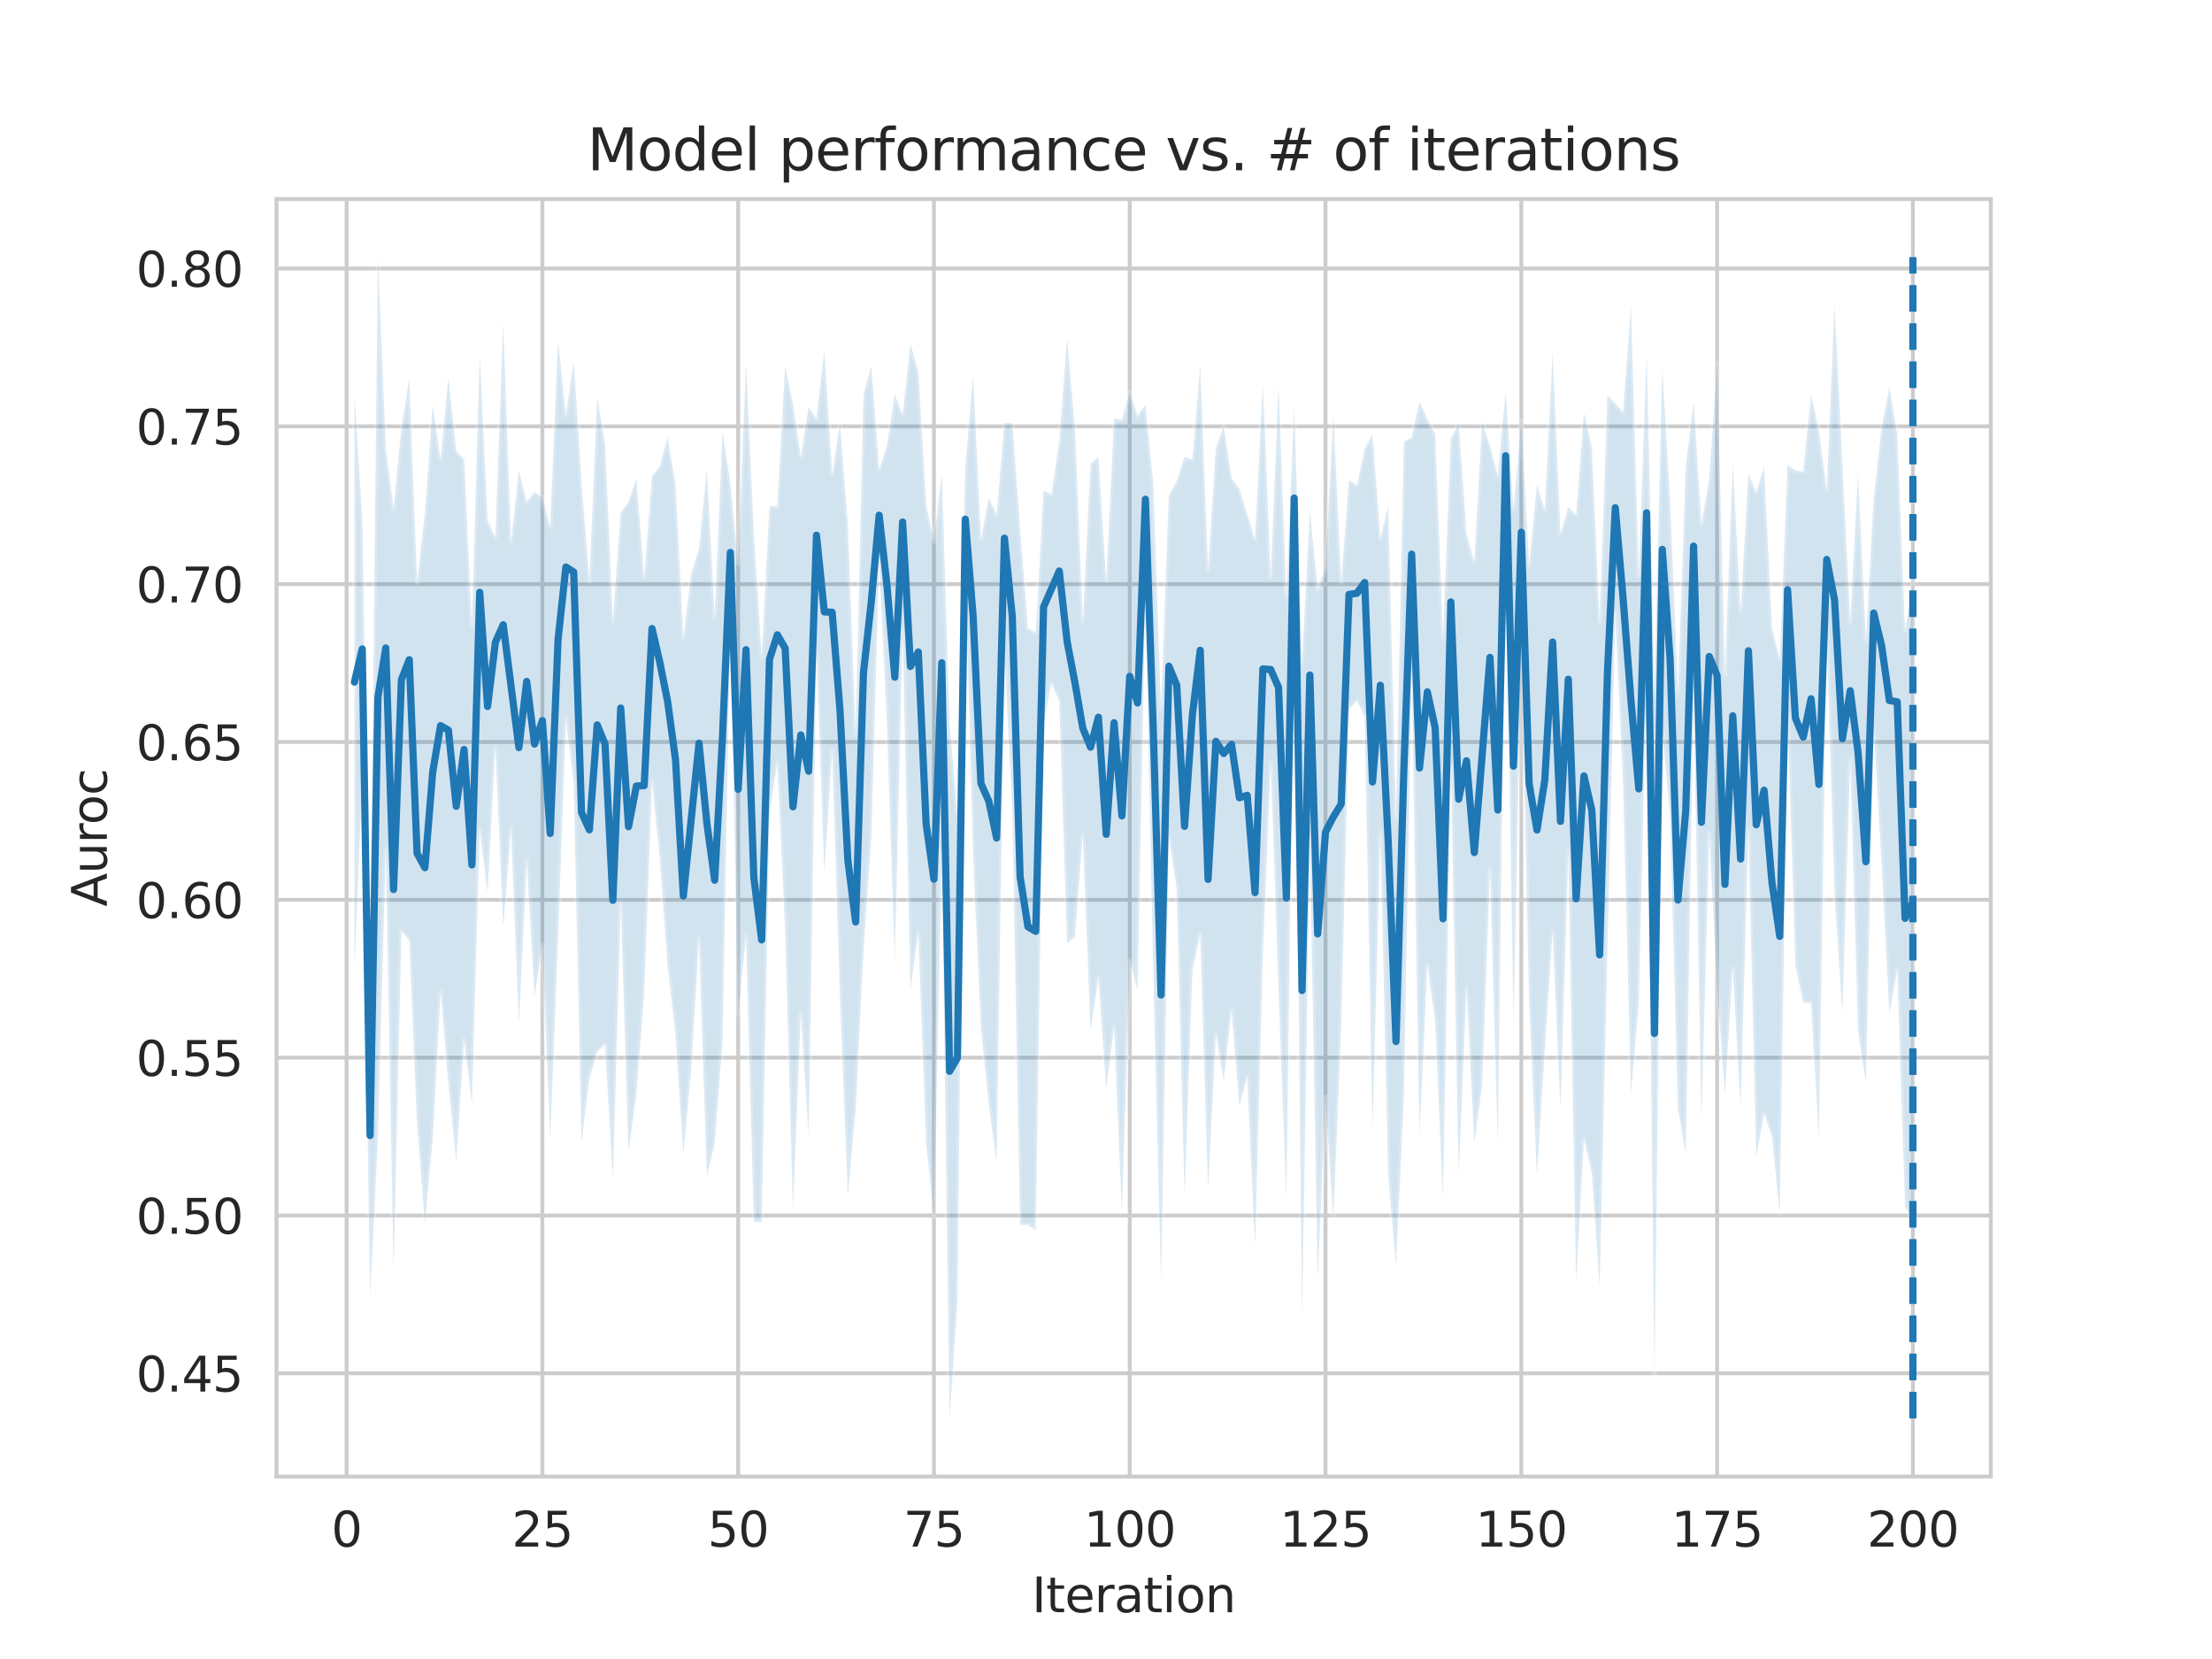 <?xml version="1.0" encoding="utf-8" standalone="no"?>
<!DOCTYPE svg PUBLIC "-//W3C//DTD SVG 1.1//EN"
  "http://www.w3.org/Graphics/SVG/1.1/DTD/svg11.dtd">
<svg xmlns:xlink="http://www.w3.org/1999/xlink" width="460.8pt" height="345.6pt" viewBox="0 0 460.8 345.6" xmlns="http://www.w3.org/2000/svg" version="1.1">
 <defs>
  <style type="text/css">*{stroke-linejoin: round; stroke-linecap: butt}</style>
 </defs>
 <g id="figure_1">
  <g id="patch_1">
   <path d="M 0 345.6 
L 460.8 345.6 
L 460.8 0 
L 0 0 
z
" style="fill: #ffffff"/>
  </g>
  <g id="axes_1">
   <g id="patch_2">
    <path d="M 57.6 307.584 
L 414.72 307.584 
L 414.72 41.472 
L 57.6 41.472 
z
" style="fill: #ffffff"/>
   </g>
   <g id="matplotlib.axis_1">
    <g id="xtick_1">
     <g id="line2d_1">
      <path d="M 72.201 307.584 
L 72.201 41.472 
" clip-path="url(#p28a720a094)" style="fill: none; stroke: #cccccc; stroke-width: 0.8; stroke-linecap: round"/>
     </g>
     <g id="text_1">
      <!-- 0 -->
      <g style="fill: #262626" transform="translate(69.02 322.182)scale(0.1 -0.1)">
       <defs>
        <path id="DejaVuSans-30" d="M 2034 4250 
Q 1547 4250 1301 3770 
Q 1056 3291 1056 2328 
Q 1056 1369 1301 889 
Q 1547 409 2034 409 
Q 2525 409 2770 889 
Q 3016 1369 3016 2328 
Q 3016 3291 2770 3770 
Q 2525 4250 2034 4250 
z
M 2034 4750 
Q 2819 4750 3233 4129 
Q 3647 3509 3647 2328 
Q 3647 1150 3233 529 
Q 2819 -91 2034 -91 
Q 1250 -91 836 529 
Q 422 1150 422 2328 
Q 422 3509 836 4129 
Q 1250 4750 2034 4750 
z
" transform="scale(0.016)"/>
       </defs>
       <use xlink:href="#DejaVuSans-30"/>
      </g>
     </g>
    </g>
    <g id="xtick_2">
     <g id="line2d_2">
      <path d="M 112.987 307.584 
L 112.987 41.472 
" clip-path="url(#p28a720a094)" style="fill: none; stroke: #cccccc; stroke-width: 0.8; stroke-linecap: round"/>
     </g>
     <g id="text_2">
      <!-- 25 -->
      <g style="fill: #262626" transform="translate(106.625 322.182)scale(0.1 -0.1)">
       <defs>
        <path id="DejaVuSans-32" d="M 1228 531 
L 3431 531 
L 3431 0 
L 469 0 
L 469 531 
Q 828 903 1448 1529 
Q 2069 2156 2228 2338 
Q 2531 2678 2651 2914 
Q 2772 3150 2772 3378 
Q 2772 3750 2511 3984 
Q 2250 4219 1831 4219 
Q 1534 4219 1204 4116 
Q 875 4013 500 3803 
L 500 4441 
Q 881 4594 1212 4672 
Q 1544 4750 1819 4750 
Q 2544 4750 2975 4387 
Q 3406 4025 3406 3419 
Q 3406 3131 3298 2873 
Q 3191 2616 2906 2266 
Q 2828 2175 2409 1742 
Q 1991 1309 1228 531 
z
" transform="scale(0.016)"/>
        <path id="DejaVuSans-35" d="M 691 4666 
L 3169 4666 
L 3169 4134 
L 1269 4134 
L 1269 2991 
Q 1406 3038 1543 3061 
Q 1681 3084 1819 3084 
Q 2600 3084 3056 2656 
Q 3513 2228 3513 1497 
Q 3513 744 3044 326 
Q 2575 -91 1722 -91 
Q 1428 -91 1123 -41 
Q 819 9 494 109 
L 494 744 
Q 775 591 1075 516 
Q 1375 441 1709 441 
Q 2250 441 2565 725 
Q 2881 1009 2881 1497 
Q 2881 1984 2565 2268 
Q 2250 2553 1709 2553 
Q 1456 2553 1204 2497 
Q 953 2441 691 2322 
L 691 4666 
z
" transform="scale(0.016)"/>
       </defs>
       <use xlink:href="#DejaVuSans-32"/>
       <use xlink:href="#DejaVuSans-35" x="63.623"/>
      </g>
     </g>
    </g>
    <g id="xtick_3">
     <g id="line2d_3">
      <path d="M 153.773 307.584 
L 153.773 41.472 
" clip-path="url(#p28a720a094)" style="fill: none; stroke: #cccccc; stroke-width: 0.8; stroke-linecap: round"/>
     </g>
     <g id="text_3">
      <!-- 50 -->
      <g style="fill: #262626" transform="translate(147.41 322.182)scale(0.1 -0.1)">
       <use xlink:href="#DejaVuSans-35"/>
       <use xlink:href="#DejaVuSans-30" x="63.623"/>
      </g>
     </g>
    </g>
    <g id="xtick_4">
     <g id="line2d_4">
      <path d="M 194.559 307.584 
L 194.559 41.472 
" clip-path="url(#p28a720a094)" style="fill: none; stroke: #cccccc; stroke-width: 0.8; stroke-linecap: round"/>
     </g>
     <g id="text_4">
      <!-- 75 -->
      <g style="fill: #262626" transform="translate(188.196 322.182)scale(0.1 -0.1)">
       <defs>
        <path id="DejaVuSans-37" d="M 525 4666 
L 3525 4666 
L 3525 4397 
L 1831 0 
L 1172 0 
L 2766 4134 
L 525 4134 
L 525 4666 
z
" transform="scale(0.016)"/>
       </defs>
       <use xlink:href="#DejaVuSans-37"/>
       <use xlink:href="#DejaVuSans-35" x="63.623"/>
      </g>
     </g>
    </g>
    <g id="xtick_5">
     <g id="line2d_5">
      <path d="M 235.344 307.584 
L 235.344 41.472 
" clip-path="url(#p28a720a094)" style="fill: none; stroke: #cccccc; stroke-width: 0.8; stroke-linecap: round"/>
     </g>
     <g id="text_5">
      <!-- 100 -->
      <g style="fill: #262626" transform="translate(225.801 322.182)scale(0.1 -0.1)">
       <defs>
        <path id="DejaVuSans-31" d="M 794 531 
L 1825 531 
L 1825 4091 
L 703 3866 
L 703 4441 
L 1819 4666 
L 2450 4666 
L 2450 531 
L 3481 531 
L 3481 0 
L 794 0 
L 794 531 
z
" transform="scale(0.016)"/>
       </defs>
       <use xlink:href="#DejaVuSans-31"/>
       <use xlink:href="#DejaVuSans-30" x="63.623"/>
       <use xlink:href="#DejaVuSans-30" x="127.246"/>
      </g>
     </g>
    </g>
    <g id="xtick_6">
     <g id="line2d_6">
      <path d="M 276.13 307.584 
L 276.13 41.472 
" clip-path="url(#p28a720a094)" style="fill: none; stroke: #cccccc; stroke-width: 0.8; stroke-linecap: round"/>
     </g>
     <g id="text_6">
      <!-- 125 -->
      <g style="fill: #262626" transform="translate(266.586 322.182)scale(0.1 -0.1)">
       <use xlink:href="#DejaVuSans-31"/>
       <use xlink:href="#DejaVuSans-32" x="63.623"/>
       <use xlink:href="#DejaVuSans-35" x="127.246"/>
      </g>
     </g>
    </g>
    <g id="xtick_7">
     <g id="line2d_7">
      <path d="M 316.916 307.584 
L 316.916 41.472 
" clip-path="url(#p28a720a094)" style="fill: none; stroke: #cccccc; stroke-width: 0.8; stroke-linecap: round"/>
     </g>
     <g id="text_7">
      <!-- 150 -->
      <g style="fill: #262626" transform="translate(307.372 322.182)scale(0.1 -0.1)">
       <use xlink:href="#DejaVuSans-31"/>
       <use xlink:href="#DejaVuSans-35" x="63.623"/>
       <use xlink:href="#DejaVuSans-30" x="127.246"/>
      </g>
     </g>
    </g>
    <g id="xtick_8">
     <g id="line2d_8">
      <path d="M 357.702 307.584 
L 357.702 41.472 
" clip-path="url(#p28a720a094)" style="fill: none; stroke: #cccccc; stroke-width: 0.8; stroke-linecap: round"/>
     </g>
     <g id="text_8">
      <!-- 175 -->
      <g style="fill: #262626" transform="translate(348.158 322.182)scale(0.1 -0.1)">
       <use xlink:href="#DejaVuSans-31"/>
       <use xlink:href="#DejaVuSans-37" x="63.623"/>
       <use xlink:href="#DejaVuSans-35" x="127.246"/>
      </g>
     </g>
    </g>
    <g id="xtick_9">
     <g id="line2d_9">
      <path d="M 398.487 307.584 
L 398.487 41.472 
" clip-path="url(#p28a720a094)" style="fill: none; stroke: #cccccc; stroke-width: 0.8; stroke-linecap: round"/>
     </g>
     <g id="text_9">
      <!-- 200 -->
      <g style="fill: #262626" transform="translate(388.944 322.182)scale(0.1 -0.1)">
       <use xlink:href="#DejaVuSans-32"/>
       <use xlink:href="#DejaVuSans-30" x="63.623"/>
       <use xlink:href="#DejaVuSans-30" x="127.246"/>
      </g>
     </g>
    </g>
    <g id="text_10">
     <!-- Iteration -->
     <g style="fill: #262626" transform="translate(214.951 335.861)scale(0.1 -0.1)">
      <defs>
       <path id="DejaVuSans-49" d="M 628 4666 
L 1259 4666 
L 1259 0 
L 628 0 
L 628 4666 
z
" transform="scale(0.016)"/>
       <path id="DejaVuSans-74" d="M 1172 4494 
L 1172 3500 
L 2356 3500 
L 2356 3053 
L 1172 3053 
L 1172 1153 
Q 1172 725 1289 603 
Q 1406 481 1766 481 
L 2356 481 
L 2356 0 
L 1766 0 
Q 1100 0 847 248 
Q 594 497 594 1153 
L 594 3053 
L 172 3053 
L 172 3500 
L 594 3500 
L 594 4494 
L 1172 4494 
z
" transform="scale(0.016)"/>
       <path id="DejaVuSans-65" d="M 3597 1894 
L 3597 1613 
L 953 1613 
Q 991 1019 1311 708 
Q 1631 397 2203 397 
Q 2534 397 2845 478 
Q 3156 559 3463 722 
L 3463 178 
Q 3153 47 2828 -22 
Q 2503 -91 2169 -91 
Q 1331 -91 842 396 
Q 353 884 353 1716 
Q 353 2575 817 3079 
Q 1281 3584 2069 3584 
Q 2775 3584 3186 3129 
Q 3597 2675 3597 1894 
z
M 3022 2063 
Q 3016 2534 2758 2815 
Q 2500 3097 2075 3097 
Q 1594 3097 1305 2825 
Q 1016 2553 972 2059 
L 3022 2063 
z
" transform="scale(0.016)"/>
       <path id="DejaVuSans-72" d="M 2631 2963 
Q 2534 3019 2420 3045 
Q 2306 3072 2169 3072 
Q 1681 3072 1420 2755 
Q 1159 2438 1159 1844 
L 1159 0 
L 581 0 
L 581 3500 
L 1159 3500 
L 1159 2956 
Q 1341 3275 1631 3429 
Q 1922 3584 2338 3584 
Q 2397 3584 2469 3576 
Q 2541 3569 2628 3553 
L 2631 2963 
z
" transform="scale(0.016)"/>
       <path id="DejaVuSans-61" d="M 2194 1759 
Q 1497 1759 1228 1600 
Q 959 1441 959 1056 
Q 959 750 1161 570 
Q 1363 391 1709 391 
Q 2188 391 2477 730 
Q 2766 1069 2766 1631 
L 2766 1759 
L 2194 1759 
z
M 3341 1997 
L 3341 0 
L 2766 0 
L 2766 531 
Q 2569 213 2275 61 
Q 1981 -91 1556 -91 
Q 1019 -91 701 211 
Q 384 513 384 1019 
Q 384 1609 779 1909 
Q 1175 2209 1959 2209 
L 2766 2209 
L 2766 2266 
Q 2766 2663 2505 2880 
Q 2244 3097 1772 3097 
Q 1472 3097 1187 3025 
Q 903 2953 641 2809 
L 641 3341 
Q 956 3463 1253 3523 
Q 1550 3584 1831 3584 
Q 2591 3584 2966 3190 
Q 3341 2797 3341 1997 
z
" transform="scale(0.016)"/>
       <path id="DejaVuSans-69" d="M 603 3500 
L 1178 3500 
L 1178 0 
L 603 0 
L 603 3500 
z
M 603 4863 
L 1178 4863 
L 1178 4134 
L 603 4134 
L 603 4863 
z
" transform="scale(0.016)"/>
       <path id="DejaVuSans-6f" d="M 1959 3097 
Q 1497 3097 1228 2736 
Q 959 2375 959 1747 
Q 959 1119 1226 758 
Q 1494 397 1959 397 
Q 2419 397 2687 759 
Q 2956 1122 2956 1747 
Q 2956 2369 2687 2733 
Q 2419 3097 1959 3097 
z
M 1959 3584 
Q 2709 3584 3137 3096 
Q 3566 2609 3566 1747 
Q 3566 888 3137 398 
Q 2709 -91 1959 -91 
Q 1206 -91 779 398 
Q 353 888 353 1747 
Q 353 2609 779 3096 
Q 1206 3584 1959 3584 
z
" transform="scale(0.016)"/>
       <path id="DejaVuSans-6e" d="M 3513 2113 
L 3513 0 
L 2938 0 
L 2938 2094 
Q 2938 2591 2744 2837 
Q 2550 3084 2163 3084 
Q 1697 3084 1428 2787 
Q 1159 2491 1159 1978 
L 1159 0 
L 581 0 
L 581 3500 
L 1159 3500 
L 1159 2956 
Q 1366 3272 1645 3428 
Q 1925 3584 2291 3584 
Q 2894 3584 3203 3211 
Q 3513 2838 3513 2113 
z
" transform="scale(0.016)"/>
      </defs>
      <use xlink:href="#DejaVuSans-49"/>
      <use xlink:href="#DejaVuSans-74" x="29.492"/>
      <use xlink:href="#DejaVuSans-65" x="68.701"/>
      <use xlink:href="#DejaVuSans-72" x="130.225"/>
      <use xlink:href="#DejaVuSans-61" x="171.338"/>
      <use xlink:href="#DejaVuSans-74" x="232.617"/>
      <use xlink:href="#DejaVuSans-69" x="271.826"/>
      <use xlink:href="#DejaVuSans-6f" x="299.609"/>
      <use xlink:href="#DejaVuSans-6e" x="360.791"/>
     </g>
    </g>
   </g>
   <g id="matplotlib.axis_2">
    <g id="ytick_1">
     <g id="line2d_10">
      <path d="M 57.6 286.086 
L 414.72 286.086 
" clip-path="url(#p28a720a094)" style="fill: none; stroke: #cccccc; stroke-width: 0.8; stroke-linecap: round"/>
     </g>
     <g id="text_11">
      <!-- 0.45 -->
      <g style="fill: #262626" transform="translate(28.334 289.886)scale(0.1 -0.1)">
       <defs>
        <path id="DejaVuSans-2e" d="M 684 794 
L 1344 794 
L 1344 0 
L 684 0 
L 684 794 
z
" transform="scale(0.016)"/>
        <path id="DejaVuSans-34" d="M 2419 4116 
L 825 1625 
L 2419 1625 
L 2419 4116 
z
M 2253 4666 
L 3047 4666 
L 3047 1625 
L 3713 1625 
L 3713 1100 
L 3047 1100 
L 3047 0 
L 2419 0 
L 2419 1100 
L 313 1100 
L 313 1709 
L 2253 4666 
z
" transform="scale(0.016)"/>
       </defs>
       <use xlink:href="#DejaVuSans-30"/>
       <use xlink:href="#DejaVuSans-2e" x="63.623"/>
       <use xlink:href="#DejaVuSans-34" x="95.41"/>
       <use xlink:href="#DejaVuSans-35" x="159.033"/>
      </g>
     </g>
    </g>
    <g id="ytick_2">
     <g id="line2d_11">
      <path d="M 57.6 253.207 
L 414.72 253.207 
" clip-path="url(#p28a720a094)" style="fill: none; stroke: #cccccc; stroke-width: 0.8; stroke-linecap: round"/>
     </g>
     <g id="text_12">
      <!-- 0.50 -->
      <g style="fill: #262626" transform="translate(28.334 257.007)scale(0.1 -0.1)">
       <use xlink:href="#DejaVuSans-30"/>
       <use xlink:href="#DejaVuSans-2e" x="63.623"/>
       <use xlink:href="#DejaVuSans-35" x="95.41"/>
       <use xlink:href="#DejaVuSans-30" x="159.033"/>
      </g>
     </g>
    </g>
    <g id="ytick_3">
     <g id="line2d_12">
      <path d="M 57.6 220.329 
L 414.72 220.329 
" clip-path="url(#p28a720a094)" style="fill: none; stroke: #cccccc; stroke-width: 0.8; stroke-linecap: round"/>
     </g>
     <g id="text_13">
      <!-- 0.55 -->
      <g style="fill: #262626" transform="translate(28.334 224.128)scale(0.1 -0.1)">
       <use xlink:href="#DejaVuSans-30"/>
       <use xlink:href="#DejaVuSans-2e" x="63.623"/>
       <use xlink:href="#DejaVuSans-35" x="95.41"/>
       <use xlink:href="#DejaVuSans-35" x="159.033"/>
      </g>
     </g>
    </g>
    <g id="ytick_4">
     <g id="line2d_13">
      <path d="M 57.6 187.45 
L 414.72 187.45 
" clip-path="url(#p28a720a094)" style="fill: none; stroke: #cccccc; stroke-width: 0.8; stroke-linecap: round"/>
     </g>
     <g id="text_14">
      <!-- 0.60 -->
      <g style="fill: #262626" transform="translate(28.334 191.249)scale(0.1 -0.1)">
       <defs>
        <path id="DejaVuSans-36" d="M 2113 2584 
Q 1688 2584 1439 2293 
Q 1191 2003 1191 1497 
Q 1191 994 1439 701 
Q 1688 409 2113 409 
Q 2538 409 2786 701 
Q 3034 994 3034 1497 
Q 3034 2003 2786 2293 
Q 2538 2584 2113 2584 
z
M 3366 4563 
L 3366 3988 
Q 3128 4100 2886 4159 
Q 2644 4219 2406 4219 
Q 1781 4219 1451 3797 
Q 1122 3375 1075 2522 
Q 1259 2794 1537 2939 
Q 1816 3084 2150 3084 
Q 2853 3084 3261 2657 
Q 3669 2231 3669 1497 
Q 3669 778 3244 343 
Q 2819 -91 2113 -91 
Q 1303 -91 875 529 
Q 447 1150 447 2328 
Q 447 3434 972 4092 
Q 1497 4750 2381 4750 
Q 2619 4750 2861 4703 
Q 3103 4656 3366 4563 
z
" transform="scale(0.016)"/>
       </defs>
       <use xlink:href="#DejaVuSans-30"/>
       <use xlink:href="#DejaVuSans-2e" x="63.623"/>
       <use xlink:href="#DejaVuSans-36" x="95.41"/>
       <use xlink:href="#DejaVuSans-30" x="159.033"/>
      </g>
     </g>
    </g>
    <g id="ytick_5">
     <g id="line2d_14">
      <path d="M 57.6 154.571 
L 414.72 154.571 
" clip-path="url(#p28a720a094)" style="fill: none; stroke: #cccccc; stroke-width: 0.8; stroke-linecap: round"/>
     </g>
     <g id="text_15">
      <!-- 0.65 -->
      <g style="fill: #262626" transform="translate(28.334 158.37)scale(0.1 -0.1)">
       <use xlink:href="#DejaVuSans-30"/>
       <use xlink:href="#DejaVuSans-2e" x="63.623"/>
       <use xlink:href="#DejaVuSans-36" x="95.41"/>
       <use xlink:href="#DejaVuSans-35" x="159.033"/>
      </g>
     </g>
    </g>
    <g id="ytick_6">
     <g id="line2d_15">
      <path d="M 57.6 121.692 
L 414.72 121.692 
" clip-path="url(#p28a720a094)" style="fill: none; stroke: #cccccc; stroke-width: 0.8; stroke-linecap: round"/>
     </g>
     <g id="text_16">
      <!-- 0.70 -->
      <g style="fill: #262626" transform="translate(28.334 125.491)scale(0.1 -0.1)">
       <use xlink:href="#DejaVuSans-30"/>
       <use xlink:href="#DejaVuSans-2e" x="63.623"/>
       <use xlink:href="#DejaVuSans-37" x="95.41"/>
       <use xlink:href="#DejaVuSans-30" x="159.033"/>
      </g>
     </g>
    </g>
    <g id="ytick_7">
     <g id="line2d_16">
      <path d="M 57.6 88.813 
L 414.72 88.813 
" clip-path="url(#p28a720a094)" style="fill: none; stroke: #cccccc; stroke-width: 0.8; stroke-linecap: round"/>
     </g>
     <g id="text_17">
      <!-- 0.75 -->
      <g style="fill: #262626" transform="translate(28.334 92.612)scale(0.1 -0.1)">
       <use xlink:href="#DejaVuSans-30"/>
       <use xlink:href="#DejaVuSans-2e" x="63.623"/>
       <use xlink:href="#DejaVuSans-37" x="95.41"/>
       <use xlink:href="#DejaVuSans-35" x="159.033"/>
      </g>
     </g>
    </g>
    <g id="ytick_8">
     <g id="line2d_17">
      <path d="M 57.6 55.934 
L 414.72 55.934 
" clip-path="url(#p28a720a094)" style="fill: none; stroke: #cccccc; stroke-width: 0.8; stroke-linecap: round"/>
     </g>
     <g id="text_18">
      <!-- 0.80 -->
      <g style="fill: #262626" transform="translate(28.334 59.734)scale(0.1 -0.1)">
       <defs>
        <path id="DejaVuSans-38" d="M 2034 2216 
Q 1584 2216 1326 1975 
Q 1069 1734 1069 1313 
Q 1069 891 1326 650 
Q 1584 409 2034 409 
Q 2484 409 2743 651 
Q 3003 894 3003 1313 
Q 3003 1734 2745 1975 
Q 2488 2216 2034 2216 
z
M 1403 2484 
Q 997 2584 770 2862 
Q 544 3141 544 3541 
Q 544 4100 942 4425 
Q 1341 4750 2034 4750 
Q 2731 4750 3128 4425 
Q 3525 4100 3525 3541 
Q 3525 3141 3298 2862 
Q 3072 2584 2669 2484 
Q 3125 2378 3379 2068 
Q 3634 1759 3634 1313 
Q 3634 634 3220 271 
Q 2806 -91 2034 -91 
Q 1263 -91 848 271 
Q 434 634 434 1313 
Q 434 1759 690 2068 
Q 947 2378 1403 2484 
z
M 1172 3481 
Q 1172 3119 1398 2916 
Q 1625 2713 2034 2713 
Q 2441 2713 2670 2916 
Q 2900 3119 2900 3481 
Q 2900 3844 2670 4047 
Q 2441 4250 2034 4250 
Q 1625 4250 1398 4047 
Q 1172 3844 1172 3481 
z
" transform="scale(0.016)"/>
       </defs>
       <use xlink:href="#DejaVuSans-30"/>
       <use xlink:href="#DejaVuSans-2e" x="63.623"/>
       <use xlink:href="#DejaVuSans-38" x="95.41"/>
       <use xlink:href="#DejaVuSans-30" x="159.033"/>
      </g>
     </g>
    </g>
    <g id="text_19">
     <!-- Auroc -->
     <g style="fill: #262626" transform="translate(22.255 188.869)rotate(-90)scale(0.1 -0.1)">
      <defs>
       <path id="DejaVuSans-41" d="M 2188 4044 
L 1331 1722 
L 3047 1722 
L 2188 4044 
z
M 1831 4666 
L 2547 4666 
L 4325 0 
L 3669 0 
L 3244 1197 
L 1141 1197 
L 716 0 
L 50 0 
L 1831 4666 
z
" transform="scale(0.016)"/>
       <path id="DejaVuSans-75" d="M 544 1381 
L 544 3500 
L 1119 3500 
L 1119 1403 
Q 1119 906 1312 657 
Q 1506 409 1894 409 
Q 2359 409 2629 706 
Q 2900 1003 2900 1516 
L 2900 3500 
L 3475 3500 
L 3475 0 
L 2900 0 
L 2900 538 
Q 2691 219 2414 64 
Q 2138 -91 1772 -91 
Q 1169 -91 856 284 
Q 544 659 544 1381 
z
M 1991 3584 
L 1991 3584 
z
" transform="scale(0.016)"/>
       <path id="DejaVuSans-63" d="M 3122 3366 
L 3122 2828 
Q 2878 2963 2633 3030 
Q 2388 3097 2138 3097 
Q 1578 3097 1268 2742 
Q 959 2388 959 1747 
Q 959 1106 1268 751 
Q 1578 397 2138 397 
Q 2388 397 2633 464 
Q 2878 531 3122 666 
L 3122 134 
Q 2881 22 2623 -34 
Q 2366 -91 2075 -91 
Q 1284 -91 818 406 
Q 353 903 353 1747 
Q 353 2603 823 3093 
Q 1294 3584 2113 3584 
Q 2378 3584 2631 3529 
Q 2884 3475 3122 3366 
z
" transform="scale(0.016)"/>
      </defs>
      <use xlink:href="#DejaVuSans-41"/>
      <use xlink:href="#DejaVuSans-75" x="68.408"/>
      <use xlink:href="#DejaVuSans-72" x="131.787"/>
      <use xlink:href="#DejaVuSans-6f" x="170.65"/>
      <use xlink:href="#DejaVuSans-63" x="231.832"/>
     </g>
    </g>
   </g>
   <g id="PolyCollection_1">
    <defs>
     <path id="mde3561cbc2" d="M 73.833 -263.317 
L 73.833 -143.702 
L 75.464 -183.524 
L 77.096 -75.729 
L 78.727 -108.68 
L 80.358 -168.914 
L 81.99 -80.93 
L 83.621 -151.589 
L 85.253 -149.681 
L 86.884 -111.372 
L 88.516 -90.896 
L 90.147 -108.399 
L 91.778 -139.09 
L 93.41 -119.949 
L 95.041 -103.579 
L 96.673 -129.003 
L 98.304 -115.822 
L 99.936 -172.539 
L 101.567 -159.738 
L 103.198 -190.006 
L 104.83 -152.519 
L 106.461 -172.932 
L 108.093 -132.196 
L 109.724 -166.205 
L 111.356 -138.081 
L 112.987 -148.925 
L 114.618 -108.18 
L 116.25 -150.104 
L 117.881 -195.904 
L 119.513 -182.569 
L 121.144 -107.68 
L 122.776 -120.905 
L 124.407 -126.429 
L 126.038 -128.067 
L 127.67 -99.936 
L 129.301 -157.407 
L 130.933 -105.635 
L 132.564 -117.807 
L 134.196 -138.662 
L 135.827 -182.891 
L 137.458 -166.623 
L 139.09 -144.284 
L 140.721 -130.013 
L 142.353 -105.211 
L 143.984 -122.759 
L 145.616 -150.2 
L 147.247 -100.569 
L 148.879 -107.43 
L 150.51 -128.55 
L 152.141 -216.052 
L 153.773 -134.195 
L 155.404 -150.643 
L 157.036 -91.101 
L 158.667 -90.907 
L 160.299 -176.276 
L 161.93 -186.679 
L 163.561 -151.709 
L 165.193 -93.723 
L 166.824 -134.568 
L 168.456 -109.084 
L 170.087 -209.9 
L 171.719 -163.767 
L 173.35 -189.313 
L 174.981 -138.133 
L 176.613 -96.522 
L 178.244 -114.545 
L 179.876 -147.554 
L 181.507 -171.16 
L 183.139 -228.768 
L 184.77 -194.644 
L 186.401 -145.624 
L 188.033 -214.541 
L 189.664 -139.524 
L 191.296 -151.442 
L 192.927 -107.513 
L 194.559 -92.025 
L 196.19 -168.212 
L 197.821 -50.112 
L 199.453 -74.558 
L 201.084 -226.585 
L 202.716 -167.333 
L 204.347 -131.531 
L 205.979 -115.557 
L 207.61 -103.701 
L 209.241 -209.529 
L 210.873 -177.028 
L 212.504 -90.424 
L 214.136 -90.412 
L 215.767 -89.339 
L 217.399 -194.952 
L 219.03 -203.214 
L 220.661 -199.579 
L 222.293 -149.022 
L 223.924 -150.458 
L 225.556 -171.644 
L 227.187 -130.915 
L 228.819 -142.007 
L 230.45 -118.863 
L 232.081 -131.651 
L 233.713 -93.069 
L 235.344 -145.544 
L 236.976 -139.321 
L 238.607 -221.926 
L 240.239 -142.966 
L 241.87 -78.517 
L 243.501 -171.173 
L 245.133 -160.435 
L 246.764 -96.475 
L 248.396 -143.393 
L 250.027 -150.979 
L 251.659 -97.881 
L 253.29 -130.148 
L 254.921 -120.433 
L 256.553 -135.132 
L 258.184 -115.054 
L 259.816 -121.405 
L 261.447 -86.111 
L 263.079 -146.747 
L 264.71 -186.941 
L 266.341 -139.695 
L 267.973 -95.728 
L 269.604 -222.895 
L 271.236 -70.911 
L 272.867 -170.798 
L 274.499 -79.211 
L 276.13 -117.088 
L 277.761 -91.602 
L 279.393 -131.918 
L 281.024 -197.851 
L 282.656 -199.606 
L 284.287 -196.359 
L 285.919 -110.27 
L 287.55 -172.415 
L 289.181 -100.794 
L 290.813 -81.952 
L 292.444 -116.667 
L 294.076 -205.804 
L 295.707 -109.317 
L 297.339 -144.617 
L 298.97 -132.882 
L 300.601 -95.746 
L 302.233 -186.161 
L 303.864 -100.815 
L 305.496 -139.779 
L 307.127 -107.499 
L 308.759 -119.569 
L 310.39 -164.679 
L 312.021 -107.165 
L 313.653 -237.414 
L 315.284 -132.455 
L 316.916 -211.579 
L 318.547 -136.77 
L 320.179 -100.853 
L 321.81 -126.789 
L 323.441 -151.68 
L 325.073 -114.55 
L 326.704 -168.256 
L 328.336 -78.374 
L 329.967 -108.351 
L 331.599 -101.231 
L 333.23 -77.537 
L 334.862 -147.827 
L 336.493 -218.067 
L 338.124 -182.005 
L 339.756 -117.76 
L 341.387 -136.836 
L 343.019 -205.779 
L 344.65 -59.077 
L 346.282 -193.408 
L 347.913 -175.4 
L 349.544 -114.748 
L 351.176 -105.188 
L 352.807 -201.939 
L 354.439 -112.095 
L 356.07 -171.899 
L 357.702 -139.828 
L 359.333 -117.749 
L 360.964 -143.899 
L 362.596 -115.13 
L 364.227 -173.092 
L 365.859 -104.565 
L 367.49 -113.637 
L 369.122 -108.819 
L 370.753 -92.824 
L 372.384 -196.739 
L 374.016 -144.458 
L 375.647 -136.749 
L 377.279 -136.666 
L 378.91 -108.483 
L 380.542 -214.639 
L 382.173 -159.171 
L 383.804 -134.619 
L 385.436 -187.452 
L 387.067 -130.773 
L 388.699 -120.134 
L 390.33 -193.911 
L 391.962 -165.895 
L 393.593 -134.37 
L 395.224 -143.633 
L 396.856 -94.332 
L 398.487 -91.052 
L 398.487 -224.314 
L 398.487 -224.314 
L 396.856 -214.262 
L 395.224 -255.163 
L 393.593 -264.969 
L 391.962 -256.408 
L 390.33 -241.854 
L 388.699 -212.042 
L 387.067 -246.933 
L 385.436 -215.971 
L 383.804 -248.797 
L 382.173 -282.02 
L 380.542 -243.456 
L 378.91 -255.866 
L 377.279 -263.396 
L 375.647 -247.35 
L 374.016 -247.574 
L 372.384 -248.755 
L 370.753 -208.246 
L 369.122 -214.9 
L 367.49 -248.336 
L 365.859 -243.007 
L 364.227 -246.974 
L 362.596 -218.158 
L 360.964 -249.063 
L 359.333 -204.962 
L 357.702 -269.924 
L 356.07 -245.786 
L 354.439 -236.511 
L 352.807 -261.721 
L 351.176 -248.36 
L 349.544 -201.472 
L 347.913 -241.087 
L 346.282 -268.906 
L 344.65 -201.528 
L 343.019 -271.769 
L 341.387 -225.687 
L 339.756 -281.769 
L 338.124 -259.758 
L 336.493 -261.58 
L 334.862 -263.226 
L 333.23 -215.812 
L 331.599 -252.506 
L 329.967 -259.569 
L 328.336 -238.357 
L 326.704 -239.931 
L 325.073 -234.43 
L 323.441 -272.029 
L 321.81 -239.422 
L 320.179 -244.527 
L 318.547 -227.913 
L 316.916 -257.9 
L 315.284 -239.544 
L 313.653 -263.898 
L 312.021 -246.543 
L 310.39 -252.629 
L 308.759 -257.699 
L 307.127 -228.511 
L 305.496 -234.468 
L 303.864 -257.401 
L 302.233 -254.246 
L 300.601 -212.656 
L 298.97 -255.141 
L 297.339 -258.308 
L 295.707 -261.886 
L 294.076 -254.521 
L 292.444 -253.573 
L 290.813 -175.318 
L 289.181 -240.183 
L 287.55 -233.299 
L 285.919 -255.143 
L 284.287 -252.166 
L 282.656 -244.412 
L 281.024 -245.679 
L 279.393 -224.25 
L 277.761 -259.28 
L 276.13 -227.453 
L 274.499 -222.876 
L 272.867 -239.156 
L 271.236 -207.618 
L 269.604 -260.793 
L 267.973 -221.312 
L 266.341 -265.099 
L 264.71 -225.319 
L 263.079 -265.75 
L 261.447 -233.188 
L 259.816 -238.451 
L 258.184 -243.77 
L 256.553 -245.939 
L 254.921 -256.836 
L 253.29 -252.186 
L 251.659 -226.924 
L 250.027 -269.311 
L 248.396 -249.87 
L 246.764 -250.438 
L 245.133 -245.343 
L 243.501 -242.469 
L 241.87 -198.133 
L 240.239 -244.877 
L 238.607 -261.276 
L 236.976 -258.994 
L 235.344 -263.879 
L 233.713 -258.193 
L 232.081 -258.436 
L 230.45 -224.715 
L 228.819 -250.384 
L 227.187 -248.966 
L 225.556 -216.228 
L 223.924 -256.398 
L 222.293 -274.957 
L 220.661 -253.721 
L 219.03 -242.578 
L 217.399 -243.381 
L 215.767 -213.821 
L 214.136 -214.669 
L 212.504 -235.57 
L 210.873 -257.429 
L 209.241 -257.453 
L 207.61 -238.35 
L 205.979 -241.887 
L 204.347 -233.236 
L 202.716 -267.297 
L 201.084 -248.29 
L 199.453 -175.91 
L 197.821 -194.741 
L 196.19 -246.851 
L 194.559 -232.851 
L 192.927 -240.404 
L 191.296 -268.128 
L 189.664 -274.02 
L 188.033 -259.174 
L 186.401 -263.431 
L 184.77 -252.738 
L 183.139 -247.787 
L 181.507 -269.38 
L 179.876 -263.322 
L 178.244 -192.533 
L 176.613 -236.471 
L 174.981 -257.338 
L 173.35 -246.812 
L 171.719 -272.501 
L 170.087 -258.314 
L 168.456 -260.779 
L 166.824 -250.454 
L 165.193 -261.331 
L 163.561 -269.413 
L 161.93 -240.052 
L 160.299 -240.2 
L 158.667 -208.68 
L 157.036 -234.539 
L 155.404 -269.887 
L 153.773 -228.145 
L 152.141 -244.973 
L 150.51 -255.716 
L 148.879 -217.031 
L 147.247 -247.82 
L 145.616 -231.37 
L 143.984 -226.017 
L 142.353 -212.671 
L 140.721 -244.648 
L 139.09 -254.49 
L 137.458 -248.547 
L 135.827 -246.435 
L 134.196 -225.218 
L 132.564 -245.908 
L 130.933 -241.124 
L 129.301 -238.8 
L 127.67 -216.17 
L 126.038 -253.157 
L 124.407 -262.761 
L 122.776 -224.55 
L 121.144 -244.983 
L 119.513 -270.304 
L 117.881 -259.059 
L 116.25 -274.595 
L 114.618 -235.765 
L 112.987 -242.052 
L 111.356 -243.121 
L 109.724 -241.091 
L 108.093 -247.524 
L 106.461 -232.668 
L 104.83 -278.383 
L 103.198 -233.621 
L 101.567 -237.12 
L 99.936 -271.875 
L 98.304 -215.005 
L 96.673 -249.939 
L 95.041 -251.682 
L 93.41 -267.047 
L 91.778 -249.796 
L 90.147 -261.238 
L 88.516 -238.794 
L 86.884 -224.261 
L 85.253 -266.663 
L 83.621 -256.452 
L 81.99 -239.665 
L 80.358 -252.327 
L 78.727 -292.032 
L 77.096 -142.382 
L 75.464 -237.293 
L 73.833 -263.317 
z
" style="stroke: #ffffff; stroke-opacity: 0.2"/>
    </defs>
    <g clip-path="url(#p28a720a094)">
     <use xlink:href="#mde3561cbc2" x="0" y="345.6" style="fill: #1f77b4; fill-opacity: 0.2; stroke: #ffffff; stroke-opacity: 0.2"/>
    </g>
   </g>
   <g id="line2d_18">
    <path d="M 73.833 142.09 
L 75.464 135.191 
L 77.096 236.544 
L 78.727 145.244 
L 80.358 134.98 
L 81.99 185.302 
L 83.621 141.579 
L 85.253 137.428 
L 86.884 177.784 
L 88.516 180.755 
L 90.147 160.781 
L 91.778 151.157 
L 93.41 152.102 
L 95.041 167.969 
L 96.673 156.129 
L 98.304 180.186 
L 99.936 123.393 
L 101.567 147.171 
L 103.198 133.786 
L 104.83 130.149 
L 108.093 155.74 
L 109.724 141.952 
L 111.356 154.999 
L 112.987 150.111 
L 114.618 173.627 
L 116.25 133.251 
L 117.881 118.118 
L 119.513 119.164 
L 121.144 169.269 
L 122.776 172.873 
L 124.407 151.005 
L 126.038 154.988 
L 127.67 187.547 
L 129.301 147.496 
L 130.933 172.221 
L 132.564 163.743 
L 134.196 163.66 
L 135.827 130.937 
L 137.458 138.015 
L 139.09 146.213 
L 140.721 158.27 
L 142.353 186.659 
L 145.616 154.815 
L 147.247 171.405 
L 148.879 183.37 
L 150.51 153.467 
L 152.141 115.088 
L 153.773 164.43 
L 155.404 135.335 
L 157.036 182.78 
L 158.667 195.807 
L 160.299 137.362 
L 161.93 132.235 
L 163.561 135.039 
L 165.193 168.073 
L 166.824 153.089 
L 168.456 160.669 
L 170.087 111.493 
L 171.719 127.466 
L 173.35 127.537 
L 174.981 147.864 
L 176.613 179.104 
L 178.244 192.061 
L 179.876 140.162 
L 181.507 125.33 
L 183.139 107.323 
L 184.77 121.909 
L 186.401 141.072 
L 188.033 108.743 
L 189.664 138.828 
L 191.296 135.815 
L 192.927 171.642 
L 194.559 183.162 
L 196.19 138.069 
L 197.821 223.174 
L 199.453 220.366 
L 201.084 108.162 
L 202.716 128.285 
L 204.347 163.217 
L 205.979 166.878 
L 207.61 174.575 
L 209.241 112.109 
L 210.873 128.371 
L 212.504 182.603 
L 214.136 193.059 
L 215.767 194.02 
L 217.399 126.433 
L 220.661 118.95 
L 222.293 133.611 
L 223.924 142.172 
L 225.556 151.664 
L 227.187 155.66 
L 228.819 149.405 
L 230.45 173.811 
L 232.081 150.557 
L 233.713 169.969 
L 235.344 140.888 
L 236.976 146.443 
L 238.607 103.999 
L 240.239 151.678 
L 241.87 207.275 
L 243.501 138.779 
L 245.133 142.711 
L 246.764 172.144 
L 248.396 148.969 
L 250.027 135.455 
L 251.659 183.197 
L 253.29 154.433 
L 254.921 156.966 
L 256.553 155.065 
L 258.184 166.188 
L 259.816 165.672 
L 261.447 185.95 
L 263.079 139.352 
L 264.71 139.47 
L 266.341 143.203 
L 267.973 187.08 
L 269.604 103.756 
L 271.236 206.336 
L 272.867 140.623 
L 274.499 194.557 
L 276.13 173.329 
L 277.761 170.159 
L 279.393 167.516 
L 281.024 123.835 
L 282.656 123.591 
L 284.287 121.338 
L 285.919 162.893 
L 287.55 142.743 
L 289.181 175.112 
L 290.813 216.965 
L 292.444 160.48 
L 294.076 115.437 
L 295.707 159.998 
L 297.339 144.137 
L 298.97 151.588 
L 300.601 191.399 
L 302.233 125.397 
L 303.864 166.492 
L 305.496 158.477 
L 307.127 177.595 
L 310.39 136.946 
L 312.021 168.746 
L 313.653 94.944 
L 315.284 159.601 
L 316.916 110.861 
L 318.547 163.259 
L 320.179 172.91 
L 321.81 162.495 
L 323.441 133.746 
L 325.073 171.11 
L 326.704 141.506 
L 328.336 187.235 
L 329.967 161.64 
L 331.599 168.731 
L 333.23 198.926 
L 334.862 140.073 
L 336.493 105.776 
L 338.124 124.718 
L 339.756 145.836 
L 341.387 164.339 
L 343.019 106.826 
L 344.65 215.297 
L 346.282 114.443 
L 347.913 137.356 
L 349.544 187.49 
L 351.176 168.826 
L 352.807 113.77 
L 354.439 171.297 
L 356.07 136.758 
L 357.702 140.724 
L 359.333 184.244 
L 360.964 149.119 
L 362.596 178.956 
L 364.227 135.567 
L 365.859 171.814 
L 367.49 164.613 
L 369.122 183.741 
L 370.753 195.065 
L 372.384 122.853 
L 374.016 149.584 
L 375.647 153.551 
L 377.279 145.569 
L 378.91 163.425 
L 380.542 116.553 
L 382.173 125.005 
L 383.804 153.892 
L 385.436 143.889 
L 387.067 156.747 
L 388.699 179.512 
L 390.33 127.717 
L 391.962 134.448 
L 393.593 145.93 
L 395.224 146.202 
L 396.856 191.303 
L 398.487 187.917 
L 398.487 187.917 
" clip-path="url(#p28a720a094)" style="fill: none; stroke: #1f77b4; stroke-width: 1.5; stroke-linecap: round"/>
   </g>
   <g id="LineCollection_1">
    <path d="M 398.487 295.488 
L 398.487 53.568 
" clip-path="url(#p28a720a094)" style="fill: none; stroke-dasharray: 5.55,2.4; stroke-dashoffset: 0; stroke: #1f77b4; stroke-width: 1.5"/>
   </g>
   <g id="patch_3">
    <path d="M 57.6 307.584 
L 57.6 41.472 
" style="fill: none; stroke: #cccccc; stroke-width: 0.8; stroke-linejoin: miter; stroke-linecap: square"/>
   </g>
   <g id="patch_4">
    <path d="M 414.72 307.584 
L 414.72 41.472 
" style="fill: none; stroke: #cccccc; stroke-width: 0.8; stroke-linejoin: miter; stroke-linecap: square"/>
   </g>
   <g id="patch_5">
    <path d="M 57.6 307.584 
L 414.72 307.584 
" style="fill: none; stroke: #cccccc; stroke-width: 0.8; stroke-linejoin: miter; stroke-linecap: square"/>
   </g>
   <g id="patch_6">
    <path d="M 57.6 41.472 
L 414.72 41.472 
" style="fill: none; stroke: #cccccc; stroke-width: 0.8; stroke-linejoin: miter; stroke-linecap: square"/>
   </g>
   <g id="text_20">
    <!-- Model performance vs. # of iterations -->
    <g style="fill: #262626" transform="translate(122.315 35.472)scale(0.12 -0.12)">
     <defs>
      <path id="DejaVuSans-4d" d="M 628 4666 
L 1569 4666 
L 2759 1491 
L 3956 4666 
L 4897 4666 
L 4897 0 
L 4281 0 
L 4281 4097 
L 3078 897 
L 2444 897 
L 1241 4097 
L 1241 0 
L 628 0 
L 628 4666 
z
" transform="scale(0.016)"/>
      <path id="DejaVuSans-64" d="M 2906 2969 
L 2906 4863 
L 3481 4863 
L 3481 0 
L 2906 0 
L 2906 525 
Q 2725 213 2448 61 
Q 2172 -91 1784 -91 
Q 1150 -91 751 415 
Q 353 922 353 1747 
Q 353 2572 751 3078 
Q 1150 3584 1784 3584 
Q 2172 3584 2448 3432 
Q 2725 3281 2906 2969 
z
M 947 1747 
Q 947 1113 1208 752 
Q 1469 391 1925 391 
Q 2381 391 2643 752 
Q 2906 1113 2906 1747 
Q 2906 2381 2643 2742 
Q 2381 3103 1925 3103 
Q 1469 3103 1208 2742 
Q 947 2381 947 1747 
z
" transform="scale(0.016)"/>
      <path id="DejaVuSans-6c" d="M 603 4863 
L 1178 4863 
L 1178 0 
L 603 0 
L 603 4863 
z
" transform="scale(0.016)"/>
      <path id="DejaVuSans-20" transform="scale(0.016)"/>
      <path id="DejaVuSans-70" d="M 1159 525 
L 1159 -1331 
L 581 -1331 
L 581 3500 
L 1159 3500 
L 1159 2969 
Q 1341 3281 1617 3432 
Q 1894 3584 2278 3584 
Q 2916 3584 3314 3078 
Q 3713 2572 3713 1747 
Q 3713 922 3314 415 
Q 2916 -91 2278 -91 
Q 1894 -91 1617 61 
Q 1341 213 1159 525 
z
M 3116 1747 
Q 3116 2381 2855 2742 
Q 2594 3103 2138 3103 
Q 1681 3103 1420 2742 
Q 1159 2381 1159 1747 
Q 1159 1113 1420 752 
Q 1681 391 2138 391 
Q 2594 391 2855 752 
Q 3116 1113 3116 1747 
z
" transform="scale(0.016)"/>
      <path id="DejaVuSans-66" d="M 2375 4863 
L 2375 4384 
L 1825 4384 
Q 1516 4384 1395 4259 
Q 1275 4134 1275 3809 
L 1275 3500 
L 2222 3500 
L 2222 3053 
L 1275 3053 
L 1275 0 
L 697 0 
L 697 3053 
L 147 3053 
L 147 3500 
L 697 3500 
L 697 3744 
Q 697 4328 969 4595 
Q 1241 4863 1831 4863 
L 2375 4863 
z
" transform="scale(0.016)"/>
      <path id="DejaVuSans-6d" d="M 3328 2828 
Q 3544 3216 3844 3400 
Q 4144 3584 4550 3584 
Q 5097 3584 5394 3201 
Q 5691 2819 5691 2113 
L 5691 0 
L 5113 0 
L 5113 2094 
Q 5113 2597 4934 2840 
Q 4756 3084 4391 3084 
Q 3944 3084 3684 2787 
Q 3425 2491 3425 1978 
L 3425 0 
L 2847 0 
L 2847 2094 
Q 2847 2600 2669 2842 
Q 2491 3084 2119 3084 
Q 1678 3084 1418 2786 
Q 1159 2488 1159 1978 
L 1159 0 
L 581 0 
L 581 3500 
L 1159 3500 
L 1159 2956 
Q 1356 3278 1631 3431 
Q 1906 3584 2284 3584 
Q 2666 3584 2933 3390 
Q 3200 3197 3328 2828 
z
" transform="scale(0.016)"/>
      <path id="DejaVuSans-76" d="M 191 3500 
L 800 3500 
L 1894 563 
L 2988 3500 
L 3597 3500 
L 2284 0 
L 1503 0 
L 191 3500 
z
" transform="scale(0.016)"/>
      <path id="DejaVuSans-73" d="M 2834 3397 
L 2834 2853 
Q 2591 2978 2328 3040 
Q 2066 3103 1784 3103 
Q 1356 3103 1142 2972 
Q 928 2841 928 2578 
Q 928 2378 1081 2264 
Q 1234 2150 1697 2047 
L 1894 2003 
Q 2506 1872 2764 1633 
Q 3022 1394 3022 966 
Q 3022 478 2636 193 
Q 2250 -91 1575 -91 
Q 1294 -91 989 -36 
Q 684 19 347 128 
L 347 722 
Q 666 556 975 473 
Q 1284 391 1588 391 
Q 1994 391 2212 530 
Q 2431 669 2431 922 
Q 2431 1156 2273 1281 
Q 2116 1406 1581 1522 
L 1381 1569 
Q 847 1681 609 1914 
Q 372 2147 372 2553 
Q 372 3047 722 3315 
Q 1072 3584 1716 3584 
Q 2034 3584 2315 3537 
Q 2597 3491 2834 3397 
z
" transform="scale(0.016)"/>
      <path id="DejaVuSans-23" d="M 3272 2816 
L 2363 2816 
L 2100 1772 
L 3016 1772 
L 3272 2816 
z
M 2803 4594 
L 2478 3297 
L 3391 3297 
L 3719 4594 
L 4219 4594 
L 3897 3297 
L 4872 3297 
L 4872 2816 
L 3775 2816 
L 3519 1772 
L 4513 1772 
L 4513 1294 
L 3397 1294 
L 3072 0 
L 2572 0 
L 2894 1294 
L 1978 1294 
L 1656 0 
L 1153 0 
L 1478 1294 
L 494 1294 
L 494 1772 
L 1594 1772 
L 1856 2816 
L 850 2816 
L 850 3297 
L 1978 3297 
L 2297 4594 
L 2803 4594 
z
" transform="scale(0.016)"/>
     </defs>
     <use xlink:href="#DejaVuSans-4d"/>
     <use xlink:href="#DejaVuSans-6f" x="86.279"/>
     <use xlink:href="#DejaVuSans-64" x="147.461"/>
     <use xlink:href="#DejaVuSans-65" x="210.938"/>
     <use xlink:href="#DejaVuSans-6c" x="272.461"/>
     <use xlink:href="#DejaVuSans-20" x="300.244"/>
     <use xlink:href="#DejaVuSans-70" x="332.031"/>
     <use xlink:href="#DejaVuSans-65" x="395.508"/>
     <use xlink:href="#DejaVuSans-72" x="457.031"/>
     <use xlink:href="#DejaVuSans-66" x="498.145"/>
     <use xlink:href="#DejaVuSans-6f" x="533.35"/>
     <use xlink:href="#DejaVuSans-72" x="594.531"/>
     <use xlink:href="#DejaVuSans-6d" x="633.895"/>
     <use xlink:href="#DejaVuSans-61" x="731.307"/>
     <use xlink:href="#DejaVuSans-6e" x="792.586"/>
     <use xlink:href="#DejaVuSans-63" x="855.965"/>
     <use xlink:href="#DejaVuSans-65" x="910.945"/>
     <use xlink:href="#DejaVuSans-20" x="972.469"/>
     <use xlink:href="#DejaVuSans-76" x="1004.256"/>
     <use xlink:href="#DejaVuSans-73" x="1063.436"/>
     <use xlink:href="#DejaVuSans-2e" x="1115.535"/>
     <use xlink:href="#DejaVuSans-20" x="1147.322"/>
     <use xlink:href="#DejaVuSans-23" x="1179.109"/>
     <use xlink:href="#DejaVuSans-20" x="1262.898"/>
     <use xlink:href="#DejaVuSans-6f" x="1294.686"/>
     <use xlink:href="#DejaVuSans-66" x="1355.867"/>
     <use xlink:href="#DejaVuSans-20" x="1391.072"/>
     <use xlink:href="#DejaVuSans-69" x="1422.859"/>
     <use xlink:href="#DejaVuSans-74" x="1450.643"/>
     <use xlink:href="#DejaVuSans-65" x="1489.852"/>
     <use xlink:href="#DejaVuSans-72" x="1551.375"/>
     <use xlink:href="#DejaVuSans-61" x="1592.488"/>
     <use xlink:href="#DejaVuSans-74" x="1653.768"/>
     <use xlink:href="#DejaVuSans-69" x="1692.977"/>
     <use xlink:href="#DejaVuSans-6f" x="1720.76"/>
     <use xlink:href="#DejaVuSans-6e" x="1781.941"/>
     <use xlink:href="#DejaVuSans-73" x="1845.32"/>
    </g>
   </g>
  </g>
 </g>
 <defs>
  <clipPath id="p28a720a094">
   <rect x="57.6" y="41.472" width="357.12" height="266.112"/>
  </clipPath>
 </defs>
</svg>
